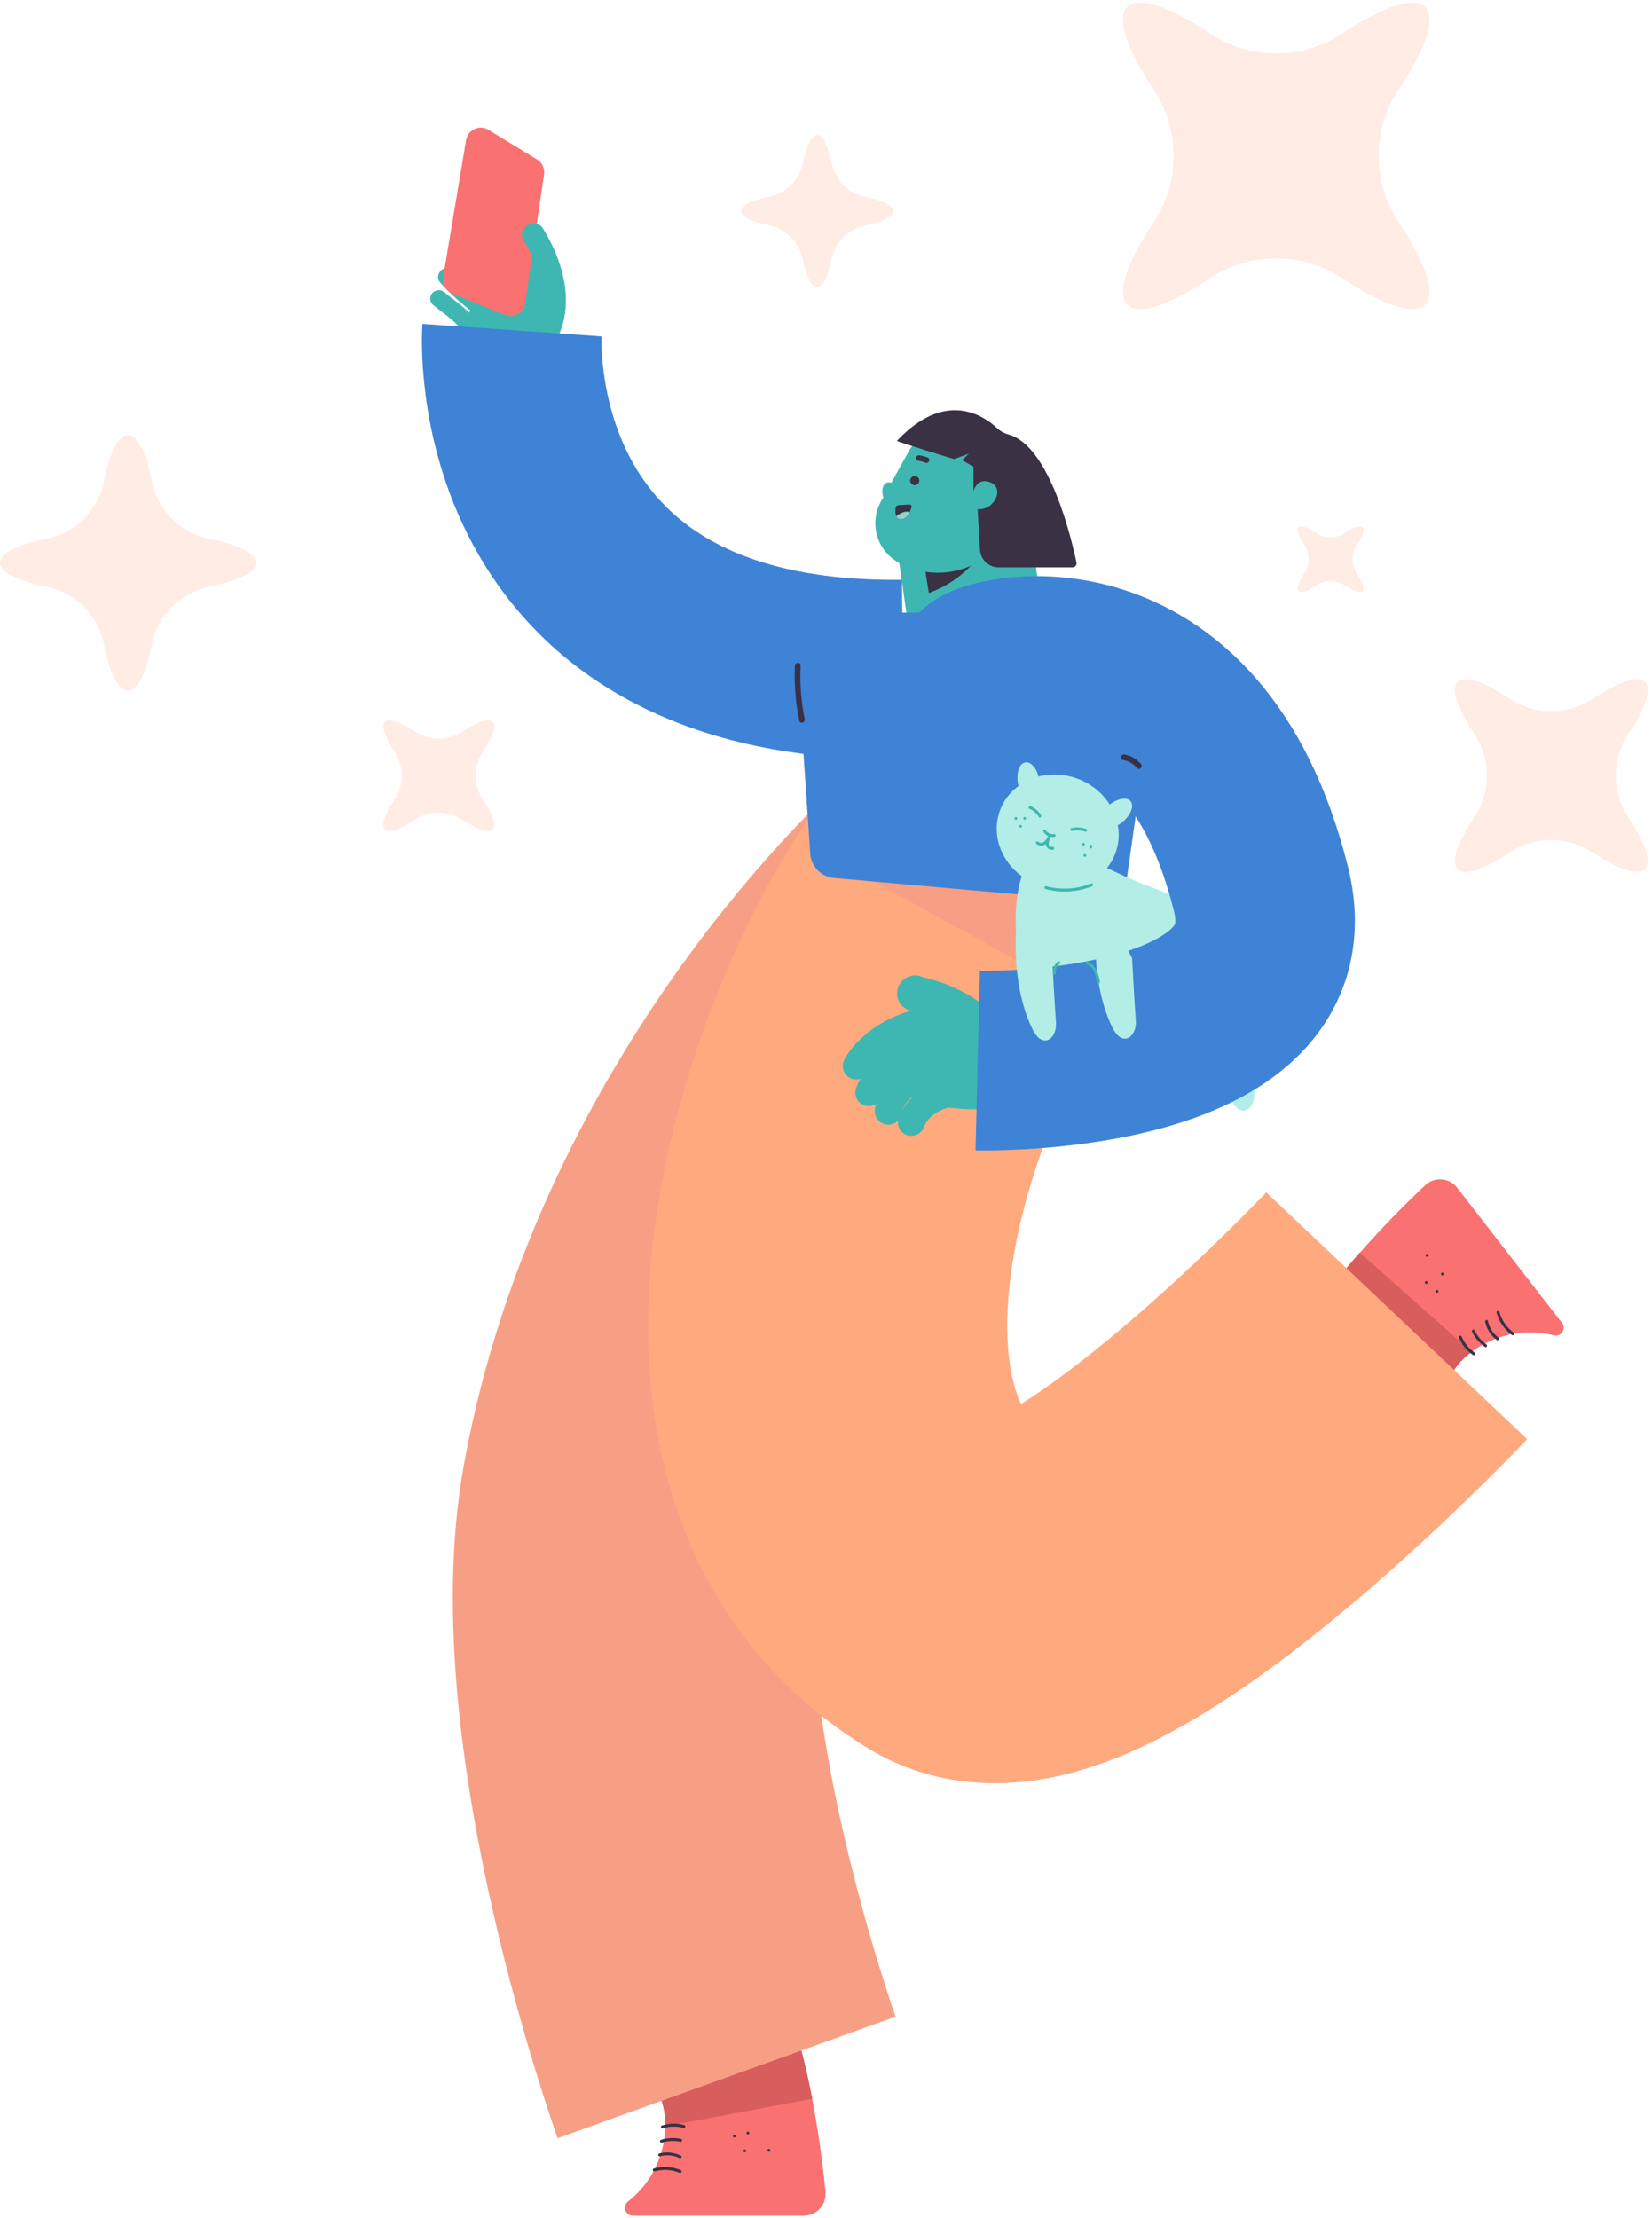 <svg width="368" height="494" viewBox="0 0 368 494" fill="none" xmlns="http://www.w3.org/2000/svg">
<path d="M257.06 215.312C257.06 215.312 253.767 232.199 259.916 244.832C262.217 249.56 265.446 246.893 265.162 243.322C264.878 239.751 264.34 229.456 264.34 229.456" fill="#B2EEE6"/>
<path d="M271.324 215.312C271.324 215.312 268.031 232.199 274.181 244.832C276.481 249.56 279.71 246.893 279.426 243.322C279.142 239.751 278.604 229.456 278.604 229.456" fill="#B2EEE6"/>
<path d="M183.88 488.177C182.838 477.307 179.57 452.071 170.722 435.955L145.6 464.408C145.6 464.408 150.132 469.729 147.25 479.576C145.963 483.825 143.401 487.575 139.912 490.32C139.615 490.543 139.397 490.855 139.289 491.211C139.18 491.566 139.187 491.947 139.309 492.298C139.43 492.649 139.66 492.953 139.965 493.165C140.27 493.377 140.634 493.488 141.006 493.48H179.096C179.769 493.48 180.435 493.339 181.05 493.065C181.665 492.792 182.216 492.392 182.667 491.892C183.118 491.392 183.459 490.804 183.668 490.164C183.877 489.524 183.949 488.847 183.88 488.177Z" fill="#F97171"/>
<path d="M151.453 457.766L146.965 466.803C147.853 468.947 148.283 471.252 148.229 473.572L180.942 467.442C178.894 456.83 175.696 444.968 170.747 435.955L151.453 457.766Z" fill="#D85D5D"/>
<path d="M147.616 474.04C149.12 473.545 150.737 473.51 152.261 473.939C152.345 473.961 152.435 473.95 152.51 473.906C152.585 473.863 152.64 473.792 152.663 473.708C152.685 473.624 152.674 473.535 152.631 473.459C152.587 473.384 152.516 473.329 152.432 473.307C150.797 472.845 149.062 472.878 147.446 473.401C147.06 473.528 147.224 474.134 147.616 474.033V474.04Z" fill="#3A3144"/>
<path d="M147.439 477.212C148.772 476.8 150.188 476.733 151.554 477.016C151.952 477.099 152.122 476.492 151.724 476.384C150.247 476.074 148.715 476.139 147.269 476.574C147.185 476.597 147.113 476.652 147.07 476.727C147.027 476.802 147.015 476.892 147.038 476.975C147.061 477.059 147.116 477.131 147.191 477.174C147.266 477.217 147.355 477.229 147.439 477.206V477.212Z" fill="#3A3144"/>
<path d="M147.035 480.252C148.478 479.856 150.015 480.003 151.358 480.663C151.724 480.84 152.047 480.296 151.68 480.119C150.189 479.376 148.477 479.207 146.87 479.645C146.787 479.667 146.715 479.721 146.671 479.796C146.627 479.871 146.615 479.96 146.637 480.044C146.658 480.127 146.713 480.199 146.787 480.243C146.862 480.287 146.951 480.299 147.035 480.277V480.252Z" fill="#3A3144"/>
<path d="M145.821 483.614C147.683 483.097 149.665 483.215 151.452 483.949C151.825 484.101 151.99 483.494 151.617 483.317C149.721 482.545 147.621 482.427 145.651 482.982C145.567 483.005 145.495 483.06 145.452 483.135C145.409 483.211 145.397 483.3 145.42 483.384C145.443 483.468 145.498 483.539 145.573 483.582C145.648 483.625 145.738 483.637 145.821 483.614Z" fill="#3A3144"/>
<path d="M163.581 476.076C163.665 476.076 163.745 476.042 163.805 475.983C163.864 475.924 163.898 475.843 163.898 475.759C163.898 475.675 163.864 475.595 163.805 475.535C163.745 475.476 163.665 475.443 163.581 475.443C163.497 475.443 163.417 475.476 163.357 475.535C163.298 475.595 163.265 475.675 163.265 475.759C163.265 475.843 163.298 475.924 163.357 475.983C163.417 476.042 163.497 476.076 163.581 476.076Z" fill="#3A3144"/>
<path d="M166.602 475.392C166.685 475.392 166.766 475.359 166.825 475.3C166.884 475.24 166.918 475.16 166.918 475.076C166.918 474.992 166.884 474.912 166.825 474.853C166.766 474.794 166.685 474.76 166.602 474.76C166.518 474.76 166.437 474.794 166.378 474.853C166.319 474.912 166.286 474.992 166.286 475.076C166.286 475.16 166.319 475.24 166.378 475.3C166.437 475.359 166.518 475.392 166.602 475.392Z" fill="#3A3144"/>
<path d="M165.913 479.367C165.996 479.367 166.077 479.334 166.136 479.275C166.195 479.216 166.229 479.135 166.229 479.051C166.229 478.968 166.195 478.887 166.136 478.828C166.077 478.769 165.996 478.735 165.913 478.735C165.829 478.735 165.748 478.769 165.689 478.828C165.63 478.887 165.597 478.968 165.597 479.051C165.597 479.135 165.63 479.216 165.689 479.275C165.748 479.334 165.829 479.367 165.913 479.367Z" fill="#3A3144"/>
<path d="M171.266 479.236C171.35 479.236 171.431 479.202 171.49 479.143C171.549 479.084 171.583 479.003 171.583 478.919C171.583 478.835 171.549 478.755 171.49 478.695C171.431 478.636 171.35 478.603 171.266 478.603C171.182 478.603 171.102 478.636 171.042 478.695C170.983 478.755 170.95 478.835 170.95 478.919C170.95 479.003 170.983 479.084 171.042 479.143C171.102 479.202 171.182 479.236 171.266 479.236Z" fill="#3A3144"/>
<path d="M317.504 263.963C309.56 271.439 291.592 289.489 284.299 306.357L322.168 308.784C322.168 308.784 323.603 301.946 333.178 298.167C337.324 296.592 341.855 296.334 346.153 297.427C346.506 297.512 346.877 297.485 347.214 297.35C347.552 297.215 347.839 296.979 348.037 296.674C348.234 296.369 348.332 296.01 348.318 295.647C348.303 295.284 348.176 294.934 347.954 294.646L324.583 264.519C324.172 263.992 323.656 263.557 323.068 263.24C322.479 262.924 321.832 262.733 321.166 262.681C320.5 262.629 319.83 262.716 319.2 262.936C318.57 263.157 317.992 263.507 317.504 263.963Z" fill="#F97171"/>
<path d="M313.32 308.216L323.192 306.231C324.351 304.222 325.916 302.477 327.787 301.106L302.899 278.986C295.77 287.107 288.363 296.903 284.261 306.339L313.32 308.216Z" fill="#D85D5D"/>
<path d="M328.501 301.264C327.208 300.393 326.204 299.156 325.619 297.712C325.474 297.339 324.861 297.497 324.987 297.876C325.618 299.476 326.72 300.847 328.147 301.807C328.482 302.041 328.779 301.491 328.463 301.264H328.501Z" fill="#3A3144"/>
<path d="M331.117 299.456C329.976 298.646 329.06 297.559 328.457 296.296C328.28 295.929 327.736 296.252 327.907 296.618C328.565 297.976 329.562 299.14 330.801 300C331.136 300.233 331.433 299.684 331.117 299.456Z" fill="#3A3144"/>
<path d="M333.772 297.914C332.576 297.009 331.754 295.695 331.465 294.223C331.389 293.825 330.776 293.989 330.833 294.387C331.163 296.019 332.089 297.47 333.431 298.457C333.753 298.704 334.063 298.154 333.747 297.914H333.772Z" fill="#3A3144"/>
<path d="M337.172 296.814C335.632 295.679 334.518 294.058 334.012 292.213C334.001 292.172 333.982 292.133 333.955 292.099C333.929 292.065 333.896 292.036 333.859 292.015C333.822 291.993 333.781 291.979 333.738 291.974C333.695 291.968 333.652 291.971 333.611 291.983C333.569 291.994 333.53 292.013 333.496 292.039C333.462 292.065 333.434 292.098 333.412 292.135C333.391 292.173 333.377 292.214 333.371 292.256C333.366 292.299 333.369 292.342 333.38 292.384C333.93 294.381 335.139 296.134 336.812 297.358C337.14 297.604 337.444 297.054 337.128 296.814H337.172Z" fill="#3A3144"/>
<path d="M320.114 287.928C320.198 287.928 320.279 287.895 320.338 287.836C320.397 287.777 320.43 287.696 320.43 287.612C320.43 287.529 320.397 287.448 320.338 287.389C320.279 287.33 320.198 287.296 320.114 287.296C320.031 287.296 319.95 287.33 319.891 287.389C319.832 287.448 319.798 287.529 319.798 287.612C319.798 287.696 319.832 287.777 319.891 287.836C319.95 287.895 320.031 287.928 320.114 287.928Z" fill="#3A3144"/>
<path d="M317.719 285.963C317.803 285.963 317.883 285.929 317.942 285.87C318.002 285.811 318.035 285.731 318.035 285.647C318.035 285.563 318.002 285.483 317.942 285.423C317.883 285.364 317.803 285.331 317.719 285.331C317.635 285.331 317.555 285.364 317.496 285.423C317.436 285.483 317.403 285.563 317.403 285.647C317.403 285.731 317.436 285.811 317.496 285.87C317.555 285.929 317.635 285.963 317.719 285.963Z" fill="#3A3144"/>
<path d="M321.296 284.067C321.38 284.067 321.46 284.033 321.52 283.974C321.579 283.915 321.612 283.835 321.612 283.751C321.612 283.667 321.579 283.587 321.52 283.527C321.46 283.468 321.38 283.435 321.296 283.435C321.212 283.435 321.132 283.468 321.073 283.527C321.013 283.587 320.98 283.667 320.98 283.751C320.98 283.835 321.013 283.915 321.073 283.974C321.132 284.033 321.212 284.067 321.296 284.067Z" fill="#3A3144"/>
<path d="M317.896 279.915C317.98 279.915 318.06 279.881 318.119 279.822C318.179 279.763 318.212 279.682 318.212 279.599C318.212 279.515 318.179 279.434 318.119 279.375C318.06 279.316 317.98 279.283 317.896 279.283C317.812 279.283 317.732 279.316 317.672 279.375C317.613 279.434 317.58 279.515 317.58 279.599C317.58 279.682 317.613 279.763 317.672 279.822C317.732 279.881 317.812 279.915 317.896 279.915Z" fill="#3A3144"/>
<path d="M214.311 203.759C214.311 203.759 157.14 254.262 142.718 333.224C133.485 383.784 161.868 462.689 161.868 462.689" stroke="#F79F84" stroke-width="80" stroke-miterlimit="10"/>
<path d="M223.02 194.228C204.06 205.724 151.503 317.184 214.311 355.325C238.422 369.968 311.14 293.06 311.14 293.06" stroke="#FFA97F" stroke-width="80" stroke-miterlimit="10"/>
<path d="M57.006 125.359C57.006 123.197 52.949 121.264 46.591 119.993C43.453 119.362 40.571 117.818 38.307 115.555C36.044 113.291 34.5 110.409 33.869 107.271C32.605 100.913 30.665 96.856 28.503 96.856C26.342 96.856 24.408 100.913 23.137 107.271C22.5 110.404 20.954 113.28 18.691 115.538C16.428 117.796 13.55 119.337 10.415 119.968C4.057 121.232 0 123.172 0 125.334C0 127.495 4.032 129.448 10.415 130.712C13.552 131.343 16.433 132.887 18.697 135.149C20.96 137.411 22.505 140.291 23.137 143.428C24.401 149.786 26.342 153.843 28.503 153.843C30.665 153.843 32.599 149.786 33.869 143.428C34.5 140.29 36.045 137.41 38.308 135.147C40.572 132.885 43.453 131.342 46.591 130.712C52.949 129.448 57.006 127.552 57.006 125.359Z" fill="#FFECE5"/>
<path d="M198.991 46.997C198.991 45.733 196.577 44.564 192.804 43.837C190.932 43.464 189.212 42.545 187.863 41.195C186.513 39.845 185.593 38.125 185.22 36.253C184.462 32.461 183.324 30.066 182.029 30.066C180.733 30.066 179.595 32.474 178.837 36.253C178.467 38.121 177.552 39.839 176.209 41.188C174.865 42.538 173.151 43.459 171.285 43.837C167.493 44.589 165.097 45.733 165.097 46.997C165.097 48.261 167.505 49.43 171.285 50.189C173.152 50.566 174.865 51.487 176.209 52.837C177.553 54.187 178.468 55.904 178.837 57.773C179.595 61.565 180.733 63.96 182.029 63.96C183.324 63.96 184.462 61.552 185.22 57.773C185.592 55.9 186.512 54.18 187.862 52.83C189.212 51.48 190.932 50.561 192.804 50.189C196.577 49.43 198.991 48.286 198.991 46.997Z" fill="#FFECE5"/>
<path d="M109.709 184.729C110.619 183.819 109.709 181.304 107.592 178.093C106.537 176.51 105.975 174.651 105.975 172.749C105.975 170.848 106.537 168.989 107.592 167.406C109.728 164.202 110.619 161.686 109.709 160.776C108.799 159.866 106.29 160.776 103.079 162.9C101.495 163.951 99.637 164.512 97.736 164.512C95.835 164.512 93.976 163.951 92.392 162.9C89.188 160.764 86.672 159.866 85.762 160.776C84.852 161.686 85.762 164.202 87.88 167.406C88.934 168.989 89.496 170.848 89.496 172.749C89.496 174.651 88.934 176.51 87.88 178.093C85.743 181.304 84.852 183.819 85.762 184.729C86.672 185.639 89.188 184.729 92.392 182.605C93.976 181.554 95.835 180.994 97.736 180.994C99.637 180.994 101.495 181.554 103.079 182.605C106.29 184.742 108.805 185.639 109.709 184.729Z" fill="#FFECE5"/>
<path d="M303.505 131.66C304.042 131.123 303.505 129.625 302.241 127.716C301.622 126.779 301.292 125.68 301.292 124.556C301.292 123.433 301.622 122.334 302.241 121.396C303.505 119.5 304.042 117.996 303.505 117.453C302.968 116.909 301.47 117.453 299.562 118.717C298.62 119.341 297.516 119.674 296.386 119.674C295.256 119.674 294.151 119.341 293.21 118.717C291.314 117.453 289.81 116.915 289.273 117.453C288.735 117.99 289.273 119.488 290.537 121.396C291.162 122.332 291.495 123.431 291.495 124.556C291.495 125.681 291.162 126.781 290.537 127.716C289.273 129.612 288.742 131.123 289.273 131.66C289.804 132.197 291.308 131.66 293.21 130.396C294.15 129.768 295.255 129.433 296.386 129.433C297.516 129.433 298.621 129.768 299.562 130.396C301.47 131.666 302.968 132.197 303.505 131.66Z" fill="#FFECE5"/>
<path d="M366.427 193.609C368.007 192.022 366.427 187.643 362.73 182.056C360.897 179.299 359.919 176.063 359.919 172.753C359.919 169.442 360.897 166.206 362.73 163.45C366.453 157.863 368.007 153.483 366.427 151.897C364.847 150.31 360.461 151.897 354.874 155.594C352.118 157.427 348.882 158.405 345.571 158.405C342.261 158.405 339.025 157.427 336.268 155.594C330.681 151.871 326.302 150.317 324.715 151.897C323.129 153.477 324.715 157.863 328.413 163.45C330.246 166.206 331.224 169.442 331.224 172.753C331.224 176.063 330.246 179.299 328.413 182.056C324.69 187.643 323.135 192.022 324.715 193.609C326.295 195.195 330.681 193.609 336.268 189.911C339.025 188.078 342.261 187.1 345.571 187.1C348.882 187.1 352.118 188.078 354.874 189.911C360.48 193.634 364.841 195.176 366.427 193.609Z" fill="#FFECE5"/>
<path d="M317.454 67.891C319.982 65.363 317.498 58.411 311.576 49.519C308.661 45.132 307.106 39.982 307.106 34.714C307.106 29.447 308.661 24.297 311.576 19.91C317.498 11.024 319.969 4.059 317.454 1.538C314.938 -0.984 307.974 1.493 299.081 7.415C294.695 10.333 289.545 11.89 284.277 11.89C279.009 11.89 273.858 10.333 269.472 7.415C260.624 1.493 253.622 -0.978 251.1 1.538C248.578 4.053 251.056 11.018 256.978 19.91C259.896 24.296 261.452 29.446 261.452 34.714C261.452 39.982 259.896 45.133 256.978 49.519C251.056 58.405 248.585 65.376 251.1 67.891C253.615 70.407 260.58 67.935 269.472 62.014C273.859 59.099 279.009 57.544 284.277 57.544C289.544 57.544 294.694 59.099 299.081 62.014C307.967 67.935 314.938 70.407 317.454 67.891Z" fill="#FFECE5"/>
<path d="M104.912 54.347C105.539 56.959 106.697 59.413 108.312 61.559C109.633 63.391 111.125 65.938 113.463 66.494C115.801 67.051 116.85 63.398 114.474 62.835C113.728 62.658 113.21 61.773 112.78 61.211C112.148 60.408 111.516 59.593 110.967 58.746C109.824 57.116 109.005 55.281 108.552 53.343C108.028 50.96 104.375 51.965 104.893 54.347H104.912Z" fill="#3EB7B2"/>
<path d="M101.227 57.76C102.218 59.967 103.454 62.056 104.912 63.985C106.043 65.515 107.566 68.277 109.532 68.719C111.908 69.25 112.926 65.597 110.543 65.06C110.764 65.243 110.758 65.212 110.543 64.965L110 64.333L109.292 63.474C108.628 62.652 107.996 61.818 107.396 60.946C106.28 59.342 105.319 57.637 104.526 55.852C103.547 53.627 100.279 55.554 101.253 57.748L101.227 57.76Z" fill="#3EB7B2"/>
<path d="M98.099 62.987C100.462 65.593 103.095 67.941 105.955 69.989C107.933 71.424 109.829 68.138 107.851 66.716C105.268 64.836 102.893 62.685 100.766 60.301C99.129 58.487 96.456 61.173 98.086 62.987H98.099Z" fill="#3EB7B2"/>
<path d="M96.399 67.853C98.238 69.37 100.254 70.704 101.916 72.423C103.578 74.142 106.296 71.5 104.596 69.743C102.896 67.986 100.924 66.691 99.079 65.167C98.716 64.826 98.237 64.635 97.739 64.635C97.241 64.635 96.761 64.826 96.399 65.167C96.222 65.344 96.082 65.553 95.986 65.783C95.891 66.014 95.841 66.261 95.841 66.51C95.841 66.76 95.891 67.007 95.986 67.237C96.082 67.468 96.222 67.677 96.399 67.853Z" fill="#3EB7B2"/>
<path d="M122.14 81.056L102.51 74.868C102.51 74.868 109.058 52.976 120.206 57.236C131.355 61.495 122.14 81.056 122.14 81.056Z" fill="#3EB7B2"/>
<path d="M103.831 31.178L98.706 61.755C98.583 62.494 98.715 63.253 99.08 63.908C99.445 64.562 100.022 65.073 100.716 65.357L112.471 70.147C112.934 70.336 113.434 70.416 113.933 70.383C114.432 70.349 114.917 70.203 115.351 69.954C115.785 69.706 116.157 69.362 116.439 68.949C116.72 68.536 116.904 68.064 116.977 67.569L121.192 38.819C121.286 38.179 121.188 37.526 120.913 36.94C120.638 36.355 120.196 35.863 119.644 35.526L108.805 28.91C108.345 28.628 107.822 28.464 107.284 28.431C106.745 28.399 106.207 28.499 105.716 28.723C105.225 28.947 104.796 29.288 104.468 29.716C104.139 30.144 103.921 30.646 103.831 31.178Z" fill="#F97171"/>
<path d="M116.636 53.526C120.807 60.339 123.234 68.624 118.045 75.589C117.223 76.682 117.862 78.408 118.949 79.046C120.213 79.798 121.59 79.236 122.406 78.136C128.644 69.775 126.04 59.208 121.003 50.96C119.309 48.192 114.935 50.726 116.636 53.488V53.526Z" fill="#3EB7B2"/>
<path d="M214.311 231.75C229.77 231.75 242.302 219.218 242.302 203.759C242.302 188.299 229.77 175.767 214.311 175.767C198.852 175.767 186.32 188.299 186.32 203.759C186.32 219.218 198.852 231.75 214.311 231.75Z" fill="#FFA97F"/>
<path d="M203.839 221.252C204.888 221.783 210.791 222.365 217.263 227.478" stroke="#3EB7B2" stroke-width="8" stroke-miterlimit="10" stroke-linecap="round"/>
<path d="M221.194 246.937L222.072 224.88C222.072 224.88 197.595 223.616 197.867 236.363C198.138 249.111 221.194 246.937 221.194 246.937Z" fill="#3EB7B2"/>
<path d="M190.719 237.425C190.719 237.425 195.383 227.876 210.696 226.776" stroke="#3EB7B2" stroke-width="6" stroke-miterlimit="10" stroke-linecap="round"/>
<path d="M201.115 234.613C200.963 234.644 195.187 238.828 193.531 243.36" stroke="#3EB7B2" stroke-width="6" stroke-miterlimit="10" stroke-linecap="round"/>
<path d="M203.523 240.547C203.384 240.604 198.739 242.778 197.867 247.499" stroke="#3EB7B2" stroke-width="6" stroke-miterlimit="10" stroke-linecap="round"/>
<path d="M209.748 244.03C209.603 244.067 204.692 245.439 203.011 249.97" stroke="#3EB7B2" stroke-width="6" stroke-miterlimit="10" stroke-linecap="round"/>
<path d="M188.481 192.97L237.24 219.78C237.24 219.78 249.438 206.375 240.994 189.905" fill="#F79F84"/>
<path d="M214.286 119.115C215.853 124.853 216.302 134.965 218.16 140.603" stroke="#3EB7B2" stroke-width="30" stroke-miterlimit="10"/>
<path d="M205.836 125.327L206.904 132.071C211.61 130.391 215.684 127.301 218.571 123.223C214.63 125.175 210.196 125.907 205.836 125.327Z" fill="#3A3144"/>
<path d="M221.378 95.306C224.64 97.111 227.052 100.137 228.083 103.719C229.113 107.302 228.679 111.147 226.874 114.409L224.763 118.225C222.44 122.426 218.542 125.531 213.929 126.858C209.316 128.186 204.364 127.626 200.163 125.302C197.838 124.016 196.12 121.859 195.385 119.306C194.651 116.753 194.96 114.013 196.246 111.688L202.27 100.799C203.164 99.183 204.367 97.76 205.811 96.609C207.255 95.459 208.912 94.604 210.686 94.094C212.461 93.584 214.318 93.428 216.153 93.636C217.988 93.844 219.763 94.412 221.378 95.306Z" fill="#3EB7B2"/>
<path d="M203.769 108.068C204.331 108.068 204.787 107.612 204.787 107.05C204.787 106.488 204.331 106.032 203.769 106.032C203.207 106.032 202.752 106.488 202.752 107.05C202.752 107.612 203.207 108.068 203.769 108.068Z" fill="#3A3144"/>
<path d="M204.717 102.658C205.18 102.722 205.632 102.845 206.064 103.024C206.208 103.107 206.379 103.13 206.54 103.087C206.701 103.044 206.839 102.94 206.923 102.797C207.009 102.652 207.033 102.48 206.992 102.318C206.95 102.156 206.846 102.016 206.702 101.931C206.067 101.664 205.4 101.484 204.717 101.394C204.55 101.394 204.389 101.46 204.271 101.579C204.152 101.697 204.085 101.858 204.085 102.026C204.085 102.193 204.152 102.354 204.271 102.472C204.389 102.591 204.55 102.658 204.717 102.658Z" fill="#3A3144"/>
<path d="M196.735 108.377C196.192 109.742 196.836 112.169 198.581 112.51L199.813 108.624C199.895 108.358 198.732 107.593 198.549 107.53C198.375 107.455 198.188 107.418 197.999 107.421C197.81 107.424 197.623 107.467 197.452 107.547C197.281 107.627 197.128 107.742 197.005 107.885C196.881 108.028 196.789 108.196 196.735 108.377Z" fill="#3EB7B2"/>
<path d="M234.308 136.122L194.018 136.526C191.813 136.549 189.635 137.022 187.619 137.915C185.604 138.809 183.791 140.105 182.294 141.724C180.797 143.343 179.646 145.251 178.913 147.331C178.179 149.41 177.878 151.618 178.028 153.818L180.493 190.152C180.588 191.534 181.173 192.836 182.143 193.826C183.112 194.815 184.403 195.426 185.783 195.549L244.723 200.788C246.206 200.92 247.683 200.477 248.85 199.551C250.016 198.626 250.783 197.289 250.992 195.814L255.96 160.808C256.398 157.721 256.164 154.575 255.274 151.587C254.383 148.598 252.858 145.838 250.802 143.493C248.746 141.149 246.207 139.277 243.361 138.005C240.514 136.732 237.426 136.09 234.308 136.122Z" fill="#3E83D6"/>
<path d="M274.945 219.824C270.983 230.568 255.739 234.885 240.899 229.418C226.06 223.951 224.069 204.555 228.038 193.786C232.007 183.016 241.411 192.041 256.251 197.508C271.09 202.975 278.914 209.08 274.945 219.824Z" fill="#B2EEE6"/>
<path d="M248.478 189.997C250.888 183.452 247.083 176.026 239.979 173.41C232.874 170.793 225.161 173.977 222.751 180.521C220.341 187.065 224.146 194.491 231.25 197.108C238.354 199.725 246.067 196.541 248.478 189.997Z" fill="#B2EEE6"/>
<path d="M200.173 112.504L202.55 112.365C202.629 112.359 202.708 112.372 202.781 112.404C202.854 112.436 202.917 112.486 202.966 112.548C203.015 112.611 203.047 112.685 203.061 112.763C203.074 112.841 203.068 112.922 203.043 112.997C202.758 113.989 202.063 115.753 200.723 115.702C199.383 115.651 199.396 114.033 199.51 113.136C199.527 112.969 199.604 112.814 199.725 112.698C199.847 112.582 200.006 112.514 200.173 112.504Z" fill="#3A3144"/>
<path d="M200.723 115.683C201.633 115.683 202.246 114.918 202.619 114.09C201.665 113.654 200.42 114.388 199.655 114.975C199.74 115.188 199.888 115.37 200.079 115.496C200.269 115.623 200.494 115.688 200.723 115.683Z" fill="#8AD6CC"/>
<path d="M199.813 98.177C199.655 98.347 212.523 102.253 212.523 102.253L215.841 101.059L214.286 102.481L216.858 103.94V109.502C216.858 109.502 217.49 106.209 220.65 107.442C223.81 108.674 221.579 113.724 217.768 113.414L218.299 122.458C218.36 123.514 218.823 124.507 219.593 125.233C220.362 125.96 221.381 126.364 222.439 126.364H238.915C239.048 126.364 239.18 126.334 239.3 126.277C239.421 126.219 239.527 126.136 239.611 126.032C239.695 125.929 239.755 125.808 239.787 125.678C239.818 125.549 239.821 125.414 239.793 125.283C238.744 120.227 233.84 99.232 224.625 96.761C223.67 96.495 222.794 96 222.072 95.32C219.083 92.546 210.576 86.731 199.813 98.177Z" fill="#3A3144"/>
<path d="M114.044 73.535C114.044 73.535 108.672 150.222 201.147 149.135" stroke="#3E83D6" stroke-width="40" stroke-miterlimit="10"/>
<path d="M218.552 150.986C218.83 148.515 265.434 136.122 280.873 197.931C290.884 237.988 217.793 236.231 217.793 236.231" stroke="#3E83D6" stroke-width="40" stroke-miterlimit="10"/>
<path d="M177.08 148.244C176.887 152.357 177.21 156.478 178.041 160.511C178.199 161.307 179.419 160.972 179.261 160.176C178.457 156.252 178.149 152.244 178.344 148.244C178.382 147.428 177.118 147.435 177.08 148.244Z" fill="#3A3144"/>
<path d="M250.12 169.264C251.355 169.459 252.477 170.094 253.28 171.053C253.805 171.685 254.696 170.775 254.171 170.155C253.223 169.042 251.915 168.298 250.474 168.051C249.678 167.912 249.337 169.131 250.139 169.264H250.12Z" fill="#3A3144"/>
<path d="M229.86 178.317C231.171 178.091 231.904 176 231.499 173.648C231.093 171.295 229.702 169.571 228.391 169.797C227.081 170.023 226.347 172.113 226.753 174.466C227.158 176.819 228.549 178.543 229.86 178.317Z" fill="#B2EEE6"/>
<path d="M250.067 183.063C251.901 181.535 252.699 179.468 251.848 178.446C250.997 177.424 248.82 177.834 246.985 179.362C245.151 180.889 244.353 182.956 245.204 183.978C246.055 185 248.232 184.59 250.067 183.063Z" fill="#B2EEE6"/>
<path d="M227.128 199.695C227.128 199.695 223.842 216.582 229.985 229.209C232.285 233.937 235.515 231.27 235.23 227.699C234.946 224.128 234.409 213.839 234.409 213.839" fill="#B2EEE6"/>
<path d="M244.906 199.284C244.906 199.284 241.62 216.171 247.763 228.798C250.063 233.526 253.293 230.859 253.015 227.288C252.737 223.717 252.187 213.428 252.187 213.428" fill="#B2EEE6"/>
<path d="M229.296 180.128C230.173 180.49 230.908 181.13 231.388 181.948C231.431 182.019 231.501 182.069 231.581 182.089C231.662 182.109 231.747 182.096 231.818 182.054C231.889 182.012 231.941 181.943 231.962 181.863C231.983 181.783 231.972 181.698 231.931 181.626C231.4 180.713 230.589 179.995 229.618 179.578C229.245 179.42 228.923 179.964 229.296 180.128Z" fill="#3EB7B2"/>
<path d="M238.833 185.064C239.808 184.857 240.821 184.916 241.765 185.235C242.157 185.361 242.321 184.754 241.936 184.603C240.882 184.253 239.753 184.194 238.668 184.432C238.27 184.514 238.441 185.127 238.833 185.064Z" fill="#3EB7B2"/>
<path d="M232.399 185.228C232.654 185.654 233.032 185.992 233.484 186.197C233.935 186.403 234.439 186.466 234.927 186.379C235.325 186.315 235.155 185.702 234.756 185.747C234.404 185.8 234.043 185.746 233.721 185.593C233.399 185.44 233.13 185.194 232.949 184.887C232.905 184.817 232.836 184.766 232.755 184.746C232.675 184.726 232.59 184.739 232.519 184.781C232.447 184.823 232.396 184.892 232.374 184.972C232.353 185.052 232.364 185.137 232.405 185.209L232.399 185.228Z" fill="#3EB7B2"/>
<path d="M230.838 187.933C232.14 189.052 233.505 187.788 233.998 186.537C234.131 186.202 233.587 185.98 233.423 186.29C233.063 186.96 232.728 187.782 233.101 188.515C233.228 188.792 233.447 189.017 233.721 189.152C233.995 189.287 234.307 189.323 234.605 189.254C235.003 189.166 234.832 188.553 234.434 188.622C233.126 188.919 233.695 187.086 233.966 186.593L233.391 186.347C233.088 187.124 232.19 188.243 231.287 187.466C230.977 187.2 230.528 187.649 230.838 187.914V187.933Z" fill="#3EB7B2"/>
<path d="M226.294 182.6C226.378 182.6 226.459 182.567 226.518 182.507C226.578 182.448 226.611 182.368 226.611 182.284C226.611 182.2 226.578 182.119 226.518 182.06C226.459 182.001 226.378 181.967 226.294 181.967C226.21 181.967 226.13 182.001 226.071 182.06C226.011 182.119 225.978 182.2 225.978 182.284C225.978 182.368 226.011 182.448 226.071 182.507C226.13 182.567 226.21 182.6 226.294 182.6Z" fill="#3EB7B2"/>
<path d="M228.253 182.599C228.337 182.599 228.417 182.566 228.477 182.507C228.536 182.447 228.569 182.367 228.569 182.283C228.569 182.199 228.536 182.119 228.477 182.06C228.417 182 228.337 181.967 228.253 181.967C228.169 181.967 228.089 182 228.03 182.06C227.97 182.119 227.937 182.199 227.937 182.283C227.937 182.367 227.97 182.447 228.03 182.507C228.089 182.566 228.169 182.599 228.253 182.599Z" fill="#3EB7B2"/>
<path d="M227.324 184.35C227.408 184.35 227.488 184.316 227.548 184.257C227.607 184.198 227.64 184.118 227.64 184.034C227.64 183.95 227.607 183.87 227.548 183.81C227.488 183.751 227.408 183.718 227.324 183.718C227.24 183.718 227.16 183.751 227.101 183.81C227.041 183.87 227.008 183.95 227.008 184.034C227.008 184.118 227.041 184.198 227.101 184.257C227.16 184.316 227.24 184.35 227.324 184.35Z" fill="#3EB7B2"/>
<path d="M241.323 188.363C241.407 188.363 241.487 188.33 241.546 188.271C241.606 188.211 241.639 188.131 241.639 188.047C241.639 187.963 241.606 187.883 241.546 187.824C241.487 187.764 241.407 187.731 241.323 187.731C241.239 187.731 241.159 187.764 241.099 187.824C241.04 187.883 241.007 187.963 241.007 188.047C241.007 188.131 241.04 188.211 241.099 188.271C241.159 188.33 241.239 188.363 241.323 188.363Z" fill="#3EB7B2"/>
<path d="M242.745 188.692V188.439C242.479 188.742 242.928 189.191 243.194 188.888C243.275 188.803 243.321 188.689 243.321 188.572C243.321 188.454 243.275 188.34 243.194 188.256C242.922 187.952 242.479 188.401 242.745 188.704V188.692Z" fill="#3EB7B2"/>
<path d="M241.664 190.834C241.748 190.834 241.828 190.801 241.888 190.742C241.947 190.682 241.98 190.602 241.98 190.518C241.98 190.434 241.947 190.354 241.888 190.295C241.828 190.235 241.748 190.202 241.664 190.202C241.58 190.202 241.5 190.235 241.441 190.295C241.381 190.354 241.348 190.434 241.348 190.518C241.348 190.602 241.381 190.682 241.441 190.742C241.5 190.801 241.58 190.834 241.664 190.834Z" fill="#3EB7B2"/>
<path d="M232.905 198.02C236.344 198.93 239.985 198.708 243.288 197.388C243.661 197.243 243.497 196.63 243.118 196.756C239.926 198.045 236.403 198.266 233.075 197.388C232.991 197.365 232.902 197.377 232.827 197.42C232.752 197.463 232.697 197.535 232.674 197.619C232.651 197.702 232.663 197.792 232.706 197.867C232.749 197.942 232.821 197.997 232.905 198.02Z" fill="#3EB7B2"/>
<path d="M242.062 214.8C243.718 215.432 244.097 217.283 244.394 218.825C244.47 219.224 245.077 219.053 245.026 218.655C244.685 216.847 244.154 214.901 242.258 214.187C241.873 214.048 241.708 214.654 242.088 214.819L242.062 214.8Z" fill="#3EB7B2"/>
<path d="M235.641 214.174C235.265 214.489 234.97 214.889 234.778 215.34C234.587 215.792 234.506 216.282 234.541 216.771C234.541 217.176 235.174 217.176 235.174 216.771C235.139 216.366 235.204 215.958 235.364 215.583C235.524 215.208 235.773 214.879 236.09 214.623C236.4 214.357 235.951 213.915 235.641 214.174Z" fill="#3EB7B2"/>
</svg>
